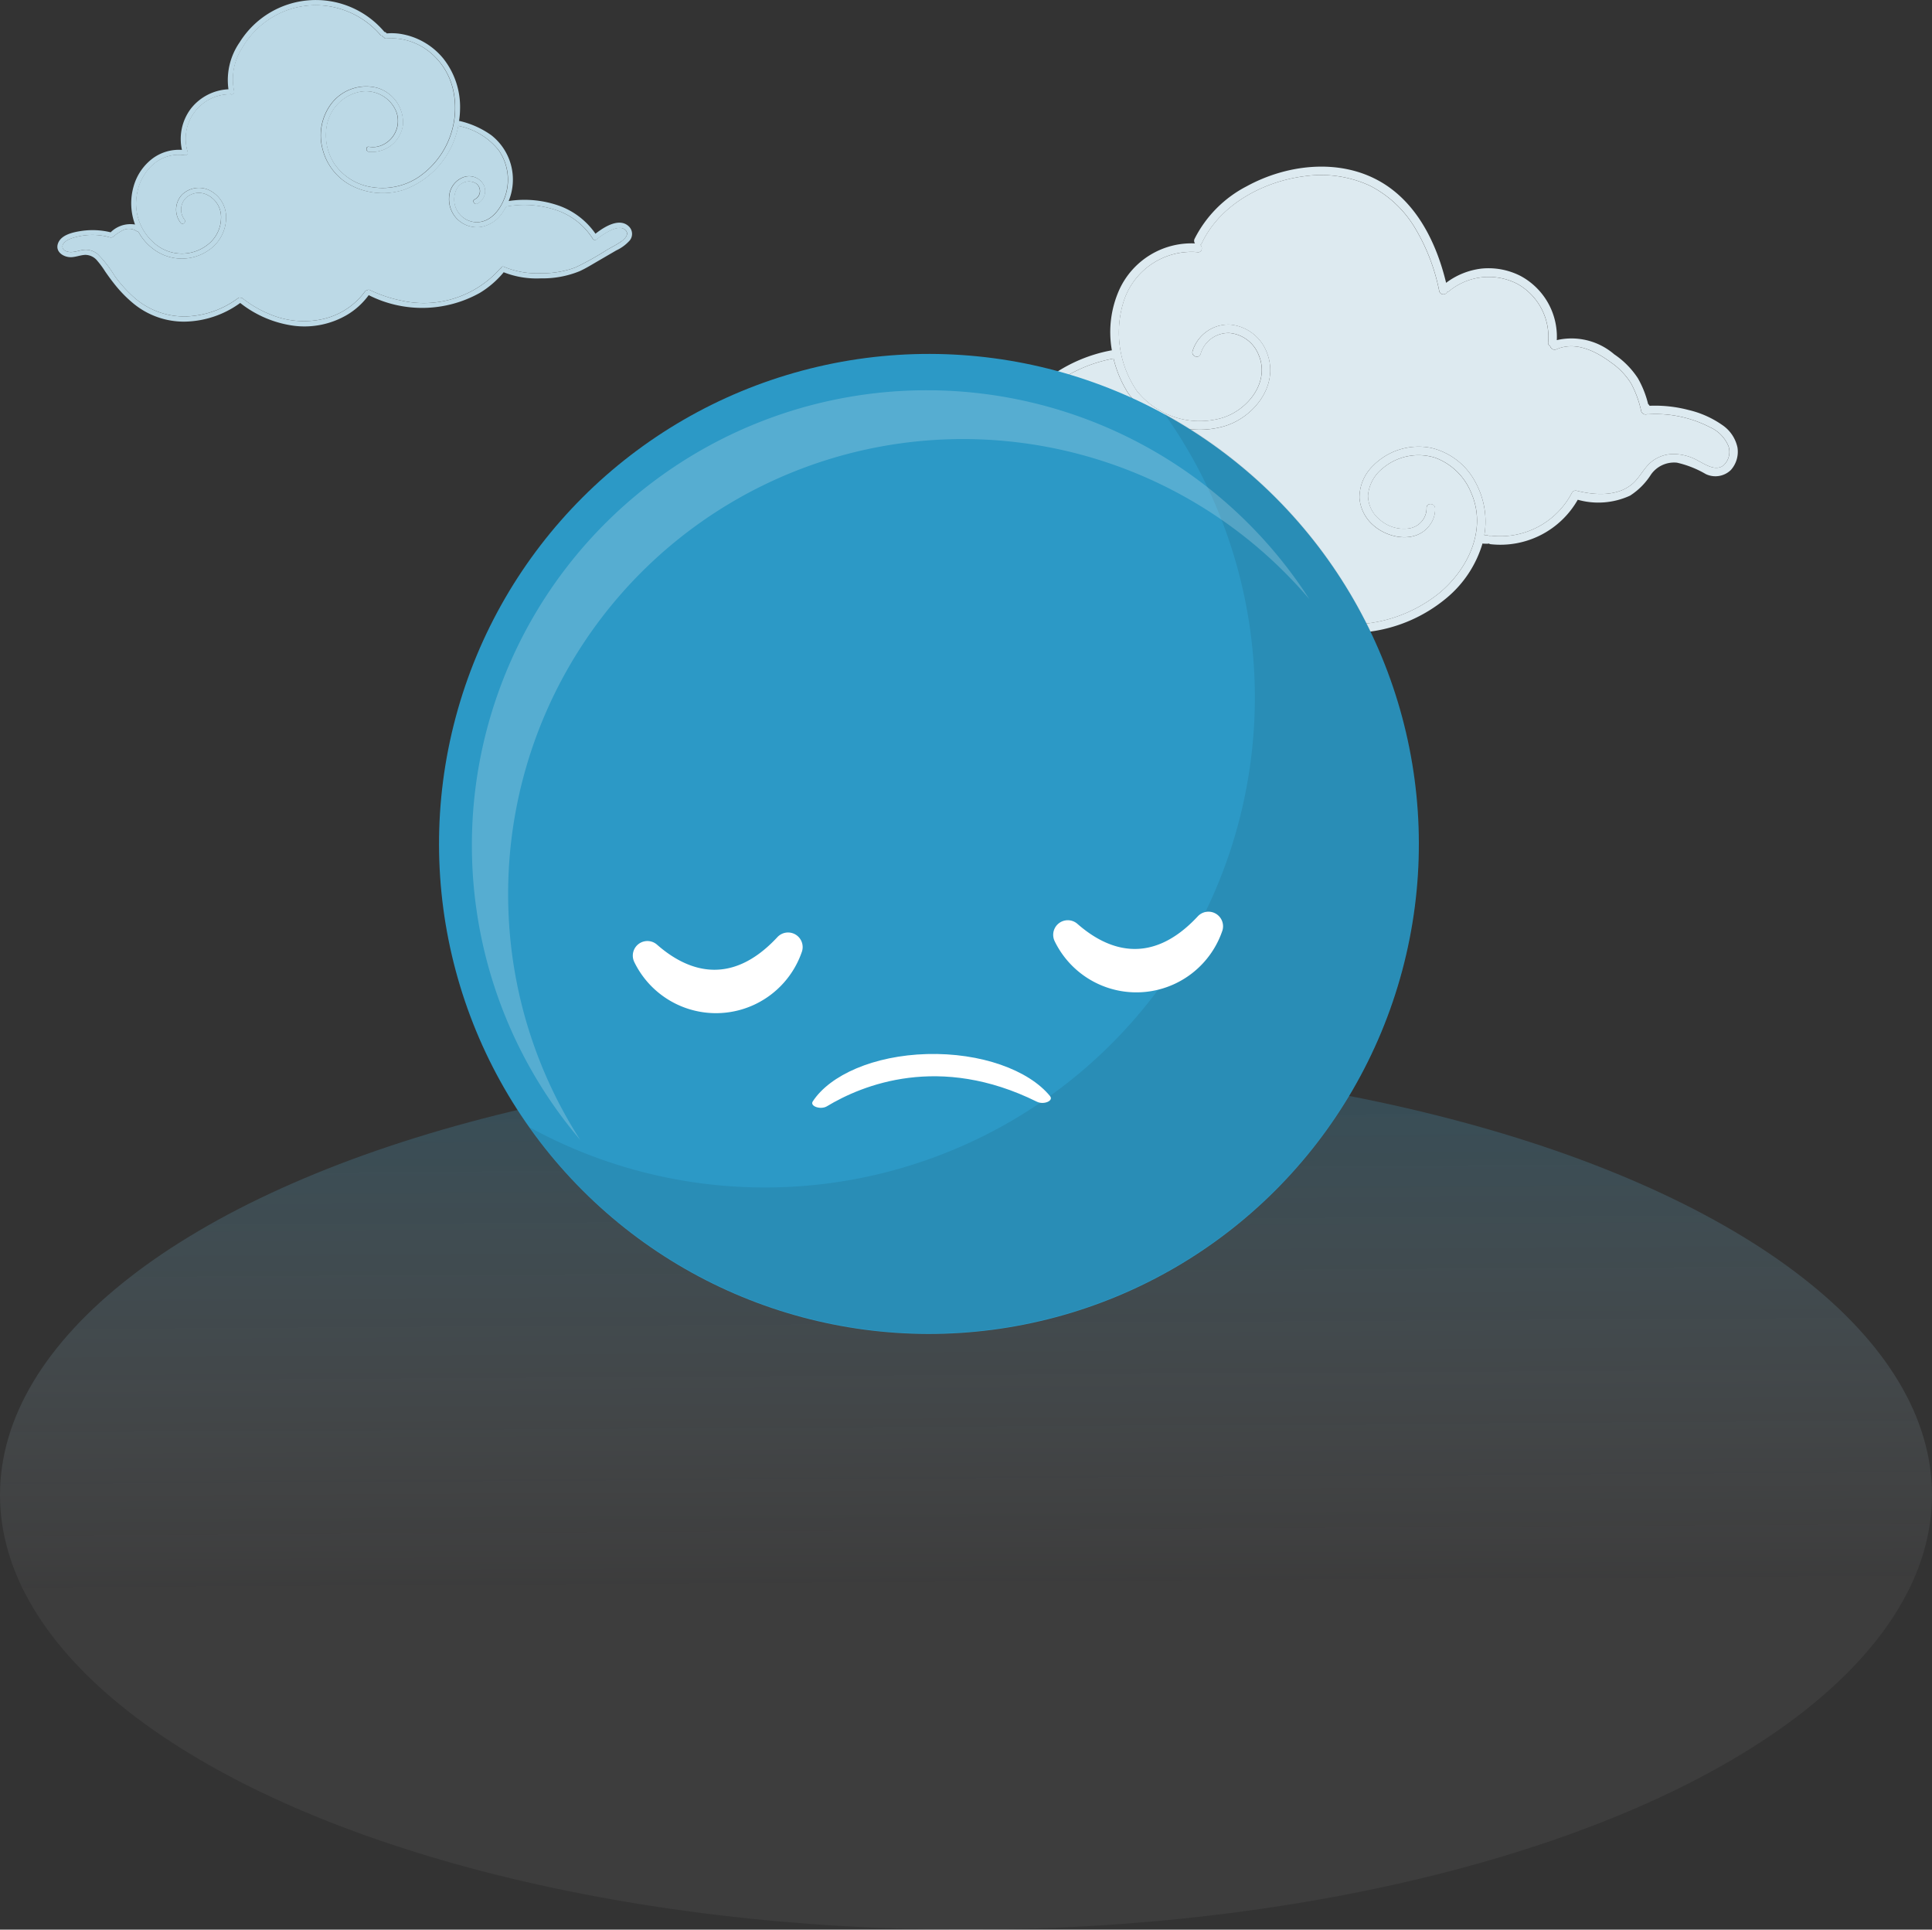 <svg xmlns="http://www.w3.org/2000/svg" xmlns:xlink="http://www.w3.org/1999/xlink" width="157.444" height="157.226" viewBox="0 0 157.444 157.226">
  <rect x="0" y="0" width="157.444" height="157.226" fill="#333333" stroke="none"/>
  <defs>
    <linearGradient id="linear-gradient" x1="-2.15" y1="0.643" x2="-2.159" gradientUnits="objectBoundingBox">
      <stop offset="0" stop-color="#f8faff" stop-opacity="0.18"/>
      <stop offset="1" stop-color="#2c99c6"/>
    </linearGradient>
  </defs>
  <g id="Group_2710" data-name="Group 2710" transform="translate(-89 -140.018)">
    <g id="Group_2595" data-name="Group 2595" transform="translate(89 140.018)">
      <g id="Group_2523" data-name="Group 2523" transform="translate(0 0)">
        <g id="Group_2437" data-name="Group 2437" transform="translate(70.808 13.582)">
          <path id="Path_5774" data-name="Path 5774" d="M385.26,66.981c-.647.485-1.482-.093-2.07-.4a4.1,4.1,0,0,0-2.032-.534,2.847,2.847,0,0,0-1.874.732c-.552.514-.874,1.226-1.454,1.714-1.221,1.027-3.055.909-4.5.547a.353.353,0,0,0-.4.147,6.582,6.582,0,0,1-6.6,3.513.43.43,0,0,1-.287-.038l-.259-.008a6.636,6.636,0,0,0-.659-4.185,5.51,5.51,0,0,0-3.668-2.923,5.218,5.218,0,0,0-4.814,1.526,3.586,3.586,0,0,0-1.033,2.544,3.265,3.265,0,0,0,1.086,2.2c1.3,1.187,3.717,1.557,4.761-.161a2.105,2.105,0,0,0,.312-1.188c-.019-.443-.713-.468-.693-.021a1.671,1.671,0,0,1-1.454,1.666,2.966,2.966,0,0,1-2.383-.738,2.556,2.556,0,0,1-.938-1.947,3.148,3.148,0,0,1,1.163-2.186,4.514,4.514,0,0,1,4.318-.89,5.063,5.063,0,0,1,2.923,2.843c1.317,3-.243,6.228-2.6,8.186a11.6,11.6,0,0,1-9.43,2.352,11.749,11.749,0,0,1-8.188-6.238c-.2-.4-.809-.068-.609.332h0a7.476,7.476,0,0,1-6.608,1.636,6.867,6.867,0,0,1-1.745-.663c-.258-.143-.441-.326-.74-.184a7.484,7.484,0,0,1-1.037.433,6.039,6.039,0,0,1-7.293-3.205.3.3,0,0,0-.308-.181.368.368,0,0,0-.595-.274,2.294,2.294,0,0,1-1.97.471,14.538,14.538,0,0,1-1.938-.884,5.131,5.131,0,0,0-2.3-.218,4.994,4.994,0,0,1-2.16-.142c-.556-.215-1.275-.984-.593-1.494a2.89,2.89,0,0,1,2.055-.268c.315.049.674.225.983.067.274-.141.446-.51.655-.73a5.05,5.05,0,0,1,1.486-1.075,5.131,5.131,0,0,1,4.056-.181,1.37,1.37,0,0,0,.626-.476,11.666,11.666,0,0,1,9.076-8.181l.038-.009a9.185,9.185,0,0,0,1.195,2.824,7.211,7.211,0,0,0,7.695,2.726c2.466-.658,4.606-3.295,3.648-5.918a3.54,3.54,0,0,0-3.06-2.4A3.057,3.057,0,0,0,342,57.676c-.111.432.552.637.663.2a2.356,2.356,0,0,1,2.356-1.688,2.819,2.819,0,0,1,2.366,1.774c.978,2.263-.969,4.608-3.1,5.176a6.556,6.556,0,0,1-6.826-2.241,8.467,8.467,0,0,1-1.041-7.378,5.805,5.805,0,0,1,6-3.921c.355.047.436-.39.228-.594a.312.312,0,0,0,.107-.13c1.5-3.181,5.054-5.058,8.433-5.471a9.489,9.489,0,0,1,5.234.764,9.058,9.058,0,0,1,3.669,3.391,16.02,16.02,0,0,1,2.019,5.221.348.348,0,0,0,.647.067.366.366,0,0,0,.153-.071,5.085,5.085,0,0,1,5.573-.587,4.946,4.946,0,0,1,2.5,4.76.293.293,0,0,0,.167.309.371.371,0,0,0,.507.257c1.548-.681,3.193.143,4.438,1.064a5.829,5.829,0,0,1,1.655,1.731,8.631,8.631,0,0,1,.819,2.254.384.384,0,0,0,.494.237.342.342,0,0,0,.092.007,9.639,9.639,0,0,1,5.025,1.06,2.9,2.9,0,0,1,1.5,1.541A1.486,1.486,0,0,1,385.26,66.981Z" transform="translate(-315.63 -42.633)" fill="#ddeaf0"/>
          <path id="Path_5775" data-name="Path 5775" d="M385.71,64.788a2.95,2.95,0,0,0-1.237-1.82,7.971,7.971,0,0,0-2.745-1.223,10.71,10.71,0,0,0-3.179-.343.387.387,0,0,0-.118-.141,8.085,8.085,0,0,0-.833-2.1,6.914,6.914,0,0,0-1.932-1.955,5.328,5.328,0,0,0-4.677-1.154,5.62,5.62,0,0,0-2.932-5.217,5.737,5.737,0,0,0-3.213-.611,5.957,5.957,0,0,0-2.876,1.16c-.779-3.245-2.389-6.548-5.377-8.256-3.334-1.907-7.605-1.4-10.874.389A9.78,9.78,0,0,0,341.47,47.8a.361.361,0,0,0,.034.373,6.47,6.47,0,0,0-6.161,3.756,8.452,8.452,0,0,0-.612,4.957.354.354,0,0,0-.067.006,12.383,12.383,0,0,0-8.4,5.9,11.76,11.76,0,0,0-1.154,2.685,5.824,5.824,0,0,0-4.015.159,5.722,5.722,0,0,0-1.778,1.13q-.176.166-.335.347c-.084.1-.247.4-.357.448s-.4-.075-.529-.1a5.156,5.156,0,0,0-.755-.071,2.766,2.766,0,0,0-2.053.627,1.416,1.416,0,0,0,.088,1.956c1.289,1.412,3.337.424,4.927.8.918.219,1.647.905,2.587,1.07a2.993,2.993,0,0,0,2.224-.508.364.364,0,0,0,.035.118,6.737,6.737,0,0,0,9.145,3.114,8.161,8.161,0,0,0,9.225-.837A12.244,12.244,0,0,0,362,77.068a9.159,9.159,0,0,0,2.932-4.437l0-.013a.343.343,0,0,0,.094.018l.291.008a.332.332,0,0,0,.126-.021.359.359,0,0,0,.161.059,7.259,7.259,0,0,0,7.093-3.624,6.178,6.178,0,0,0,4.266-.337,5.6,5.6,0,0,0,1.7-1.715,2.3,2.3,0,0,1,2.121-.968,8.289,8.289,0,0,1,2.343.927,1.813,1.813,0,0,0,2.043-.326A2.231,2.231,0,0,0,385.71,64.788Zm-1.151,1.481c-.647.485-1.482-.093-2.07-.4a4.1,4.1,0,0,0-2.032-.534,2.847,2.847,0,0,0-1.874.732c-.552.514-.874,1.226-1.454,1.714-1.221,1.027-3.055.909-4.5.547a.353.353,0,0,0-.4.147,6.582,6.582,0,0,1-6.6,3.513.43.43,0,0,1-.287-.038l-.259-.008a6.636,6.636,0,0,0-.659-4.185,5.51,5.51,0,0,0-3.668-2.923,5.218,5.218,0,0,0-4.814,1.526,3.586,3.586,0,0,0-1.033,2.544A3.265,3.265,0,0,0,356,71.1c1.3,1.187,3.717,1.557,4.761-.161a2.105,2.105,0,0,0,.312-1.188c-.019-.443-.713-.468-.693-.021a1.671,1.671,0,0,1-1.454,1.666,2.966,2.966,0,0,1-2.383-.738,2.556,2.556,0,0,1-.938-1.947,3.149,3.149,0,0,1,1.163-2.186,4.514,4.514,0,0,1,4.318-.89,5.062,5.062,0,0,1,2.923,2.843c1.317,3-.243,6.228-2.6,8.186a11.6,11.6,0,0,1-9.43,2.352,11.749,11.749,0,0,1-8.188-6.238c-.2-.4-.809-.068-.609.332h0a7.476,7.476,0,0,1-6.608,1.636,6.866,6.866,0,0,1-1.745-.663c-.258-.143-.441-.326-.74-.184a7.485,7.485,0,0,1-1.037.433,6.039,6.039,0,0,1-7.293-3.205.3.3,0,0,0-.308-.181.368.368,0,0,0-.595-.274,2.294,2.294,0,0,1-1.97.471,14.54,14.54,0,0,1-1.938-.884,5.131,5.131,0,0,0-2.3-.218,4.994,4.994,0,0,1-2.16-.142c-.556-.215-1.275-.984-.593-1.494a2.89,2.89,0,0,1,2.055-.268c.315.049.674.225.983.067.274-.141.446-.51.655-.73a5.05,5.05,0,0,1,1.485-1.075,5.131,5.131,0,0,1,4.056-.181,1.37,1.37,0,0,0,.626-.476,11.666,11.666,0,0,1,9.076-8.181l.039-.009a9.184,9.184,0,0,0,1.194,2.824,7.211,7.211,0,0,0,7.695,2.726c2.466-.658,4.606-3.295,3.648-5.918a3.54,3.54,0,0,0-3.06-2.4,3.057,3.057,0,0,0-3.041,2.177c-.111.432.552.637.663.2a2.356,2.356,0,0,1,2.356-1.688,2.819,2.819,0,0,1,2.366,1.774c.978,2.263-.969,4.608-3.1,5.176a6.556,6.556,0,0,1-6.826-2.241,8.468,8.468,0,0,1-1.041-7.378,5.805,5.805,0,0,1,6-3.921c.355.047.436-.39.228-.594a.312.312,0,0,0,.107-.13c1.5-3.181,5.054-5.058,8.433-5.471a9.489,9.489,0,0,1,5.234.764,9.057,9.057,0,0,1,3.669,3.391,16.021,16.021,0,0,1,2.019,5.221.348.348,0,0,0,.647.067.366.366,0,0,0,.153-.071,5.085,5.085,0,0,1,5.573-.587,4.946,4.946,0,0,1,2.5,4.76.293.293,0,0,0,.167.309.371.371,0,0,0,.507.257c1.548-.681,3.193.143,4.438,1.064a5.829,5.829,0,0,1,1.655,1.731,8.63,8.63,0,0,1,.819,2.254.384.384,0,0,0,.494.237.342.342,0,0,0,.092.007,9.639,9.639,0,0,1,5.025,1.06,2.905,2.905,0,0,1,1.5,1.541A1.486,1.486,0,0,1,384.559,66.27Z" transform="translate(-314.929 -41.921)" fill="#ddeaf0"/>
        </g>
        <ellipse id="XMLID_5_" cx="78.722" cy="35.417" rx="78.722" ry="35.417" transform="translate(0 86.392)" opacity="0.26" fill="url(#linear-gradient)"/>
        <g id="Group_2439" data-name="Group 2439" transform="translate(4.67)">
          <path id="Path_5778" data-name="Path 5778" d="M310.789,381.874c-.373.269-.8.478-1.2.709a23.718,23.718,0,0,1-2.573,1.432,7.587,7.587,0,0,1-2.792.47,6.919,6.919,0,0,1-3.034-.526.17.17,0,0,0-.245.131.176.176,0,0,0-.1.064,8.3,8.3,0,0,1-8.006,2.563,10.879,10.879,0,0,1-2.573-.862.215.215,0,0,0-.233.028.2.2,0,0,0-.162.089,5.831,5.831,0,0,1-3.363,2.233,7.152,7.152,0,0,1-4.362-.364,9.239,9.239,0,0,1-2.261-1.314.172.172,0,0,0-.139-.04.212.212,0,0,0-.215.026,7.458,7.458,0,0,1-4.227,1.493,6.15,6.15,0,0,1-4.216-1.517,11.084,11.084,0,0,1-1.6-1.755,9.68,9.68,0,0,0-1.384-1.79,1.529,1.529,0,0,0-1.006-.371c-.41.009-.8.193-1.206.189-.258,0-.644-.1-.676-.41-.035-.341.4-.577.66-.68a5.312,5.312,0,0,1,2.962-.174,1.683,1.683,0,0,0,.345.08.466.466,0,0,0,.261-.144,3.926,3.926,0,0,1,.583-.389,1.133,1.133,0,0,1,1.244.019.173.173,0,0,0,.13.041,4.29,4.29,0,0,0,1.164,1.365,3.843,3.843,0,0,0,4.9-.118,3.217,3.217,0,0,0,1.085-2.374,2.432,2.432,0,0,0-1.179-2.153,1.971,1.971,0,0,0-2.424.275,1.767,1.767,0,0,0-.092,2.29c.174.2.474-.081.3-.281a1.351,1.351,0,0,1,.073-1.708,1.53,1.53,0,0,1,1.823-.28,2,2,0,0,1,1.088,1.844,2.793,2.793,0,0,1-.889,2.026,3.4,3.4,0,0,1-4.224.3A4.248,4.248,0,0,1,271.291,378a4.086,4.086,0,0,1,1.282-2.359,3.194,3.194,0,0,1,2.588-.775c.141.024.311-.077.261-.244a3.626,3.626,0,0,1,3.406-4.721.215.215,0,0,0,.075-.015.2.2,0,0,0,.3-.224,4.687,4.687,0,0,1,.641-3.516,7.047,7.047,0,0,1,2.1-2.278,6.856,6.856,0,0,1,6.138-.848,6.988,6.988,0,0,1,3.036,2.044.18.18,0,0,0,.149.069.207.207,0,0,0,.024.032l.055.059a.154.154,0,0,0,.065.044l.007,0a.158.158,0,0,0,.171.09,5,5,0,0,1,3.551,1.106,5.537,5.537,0,0,1,1.967,3.378,6.824,6.824,0,0,1-2.967,6.87,5.337,5.337,0,0,1-3.621.772,4.537,4.537,0,0,1-3.12-1.873,4.279,4.279,0,0,1-.587-3.427,3.422,3.422,0,0,1,2.564-2.466,2.677,2.677,0,0,1,3.007,1.526,2.154,2.154,0,0,1-1.352,2.887,1.851,1.851,0,0,1-.847.05c-.26-.043-.271.368-.013.411a2.552,2.552,0,0,0,2.79-2.205,2.951,2.951,0,0,0-2.074-3,3.577,3.577,0,0,0-3.734,1.241,4.3,4.3,0,0,0-.741,3.752,4.607,4.607,0,0,0,2.477,3.028,5.631,5.631,0,0,0,4.1.293,6.917,6.917,0,0,0,4.479-5.231.265.265,0,0,0,.036.014,5.553,5.553,0,0,1,3.271,2,4.191,4.191,0,0,1,.574,3.535c-.342,1.178-1.258,2.475-2.638,2.287a1.861,1.861,0,0,1-1.375-2.685,1.124,1.124,0,0,1,1.563-.464.757.757,0,0,1-.084,1.305c-.243.1-.046.466.2.362a1.165,1.165,0,0,0,.554-1.477,1.352,1.352,0,0,0-1.6-.714,1.791,1.791,0,0,0-1.233,1.495,2.312,2.312,0,0,0,.623,1.922,2.284,2.284,0,0,0,1.97.66,2.661,2.661,0,0,0,1.781-1.228,4.511,4.511,0,0,0,.265-.432l.015,0a8.222,8.222,0,0,1,4.238.353,5.651,5.651,0,0,1,2.8,2.272.209.209,0,0,0,.322.052,5.115,5.115,0,0,1,1.154-.743c.364-.169.894-.337,1.211.013C311.407,381.318,311.057,381.681,310.789,381.874Z" transform="translate(-264.798 -362.225)" fill="#bcd9e6"/>
          <path id="Path_5779" data-name="Path 5779" d="M310.545,379.822c-.761-.771-2.01,0-2.739.577a6.151,6.151,0,0,0-2.849-2.238,8.463,8.463,0,0,0-4.226-.426,4.594,4.594,0,0,0-1.422-5.37,7.271,7.271,0,0,0-2.532-1.142.21.21,0,0,0-.089-.007,7.056,7.056,0,0,0,.082-.949,6.358,6.358,0,0,0-1.377-4.159,5.661,5.661,0,0,0-3.595-2.01,4.763,4.763,0,0,0-1-.02l0,0-.055-.059a.152.152,0,0,0-.065-.044.156.156,0,0,0-.079-.021h0a.21.21,0,0,0-.025-.036,7.313,7.313,0,0,0-11.766.886,5.391,5.391,0,0,0-.912,3.825,4.136,4.136,0,0,0-3.057,1.572,4.094,4.094,0,0,0-.733,3.368,3.6,3.6,0,0,0-2.349.667,4.29,4.29,0,0,0-1.586,2.294,4.958,4.958,0,0,0,.113,3.12,2.28,2.28,0,0,0-1.987.633,6.2,6.2,0,0,0-2.45-.1c-.64.1-1.6.308-1.845,1.014-.233.673.438,1.107,1.029,1.114.411,0,.8-.177,1.206-.189a1.262,1.262,0,0,1,.957.464,7.413,7.413,0,0,1,.663.9c.22.319.448.634.689.939a10.416,10.416,0,0,0,1.643,1.691,6.482,6.482,0,0,0,4.132,1.446,7.9,7.9,0,0,0,4.533-1.522,8.962,8.962,0,0,0,4.414,1.863,6.867,6.867,0,0,0,4.306-.9,5.951,5.951,0,0,0,1.752-1.6,9.642,9.642,0,0,0,9.053-.182,7.684,7.684,0,0,0,1.9-1.624.219.219,0,0,0,.038-.062,7.3,7.3,0,0,0,3.05.5,7.944,7.944,0,0,0,3.141-.581c.517-.236,1-.537,1.493-.823l1.5-.873a3.374,3.374,0,0,0,1.107-.822A.847.847,0,0,0,310.545,379.822Zm-.6,1.182c-.373.269-.8.478-1.2.71a23.72,23.72,0,0,1-2.573,1.432,7.59,7.59,0,0,1-2.792.47,6.922,6.922,0,0,1-3.034-.526.17.17,0,0,0-.245.131.176.176,0,0,0-.1.064,8.3,8.3,0,0,1-8.006,2.563,10.88,10.88,0,0,1-2.573-.862.215.215,0,0,0-.233.028.2.2,0,0,0-.162.089,5.831,5.831,0,0,1-3.363,2.233,7.152,7.152,0,0,1-4.362-.364,9.238,9.238,0,0,1-2.261-1.314.173.173,0,0,0-.139-.04.212.212,0,0,0-.215.027,7.458,7.458,0,0,1-4.227,1.493,6.15,6.15,0,0,1-4.216-1.517,11.081,11.081,0,0,1-1.6-1.755,9.677,9.677,0,0,0-1.384-1.79,1.529,1.529,0,0,0-1.006-.371c-.41.009-.8.193-1.206.189-.258,0-.644-.1-.676-.41-.035-.341.4-.577.66-.68a5.311,5.311,0,0,1,2.962-.174,1.685,1.685,0,0,0,.345.08.466.466,0,0,0,.261-.144,3.928,3.928,0,0,1,.583-.389,1.133,1.133,0,0,1,1.244.019.174.174,0,0,0,.13.042,4.291,4.291,0,0,0,1.164,1.365,3.843,3.843,0,0,0,4.9-.118,3.217,3.217,0,0,0,1.085-2.374,2.432,2.432,0,0,0-1.179-2.153,1.971,1.971,0,0,0-2.424.275,1.768,1.768,0,0,0-.092,2.29c.174.2.474-.081.3-.281a1.35,1.35,0,0,1,.073-1.708,1.53,1.53,0,0,1,1.823-.28,2,2,0,0,1,1.088,1.844,2.793,2.793,0,0,1-.889,2.026,3.4,3.4,0,0,1-4.224.3,4.248,4.248,0,0,1-1.726-4.288,4.086,4.086,0,0,1,1.282-2.359,3.194,3.194,0,0,1,2.588-.775c.141.024.311-.077.261-.244a3.626,3.626,0,0,1,3.406-4.721.215.215,0,0,0,.075-.015.2.2,0,0,0,.3-.225,4.686,4.686,0,0,1,.642-3.516,7.047,7.047,0,0,1,2.1-2.278,6.856,6.856,0,0,1,6.138-.848,6.989,6.989,0,0,1,3.036,2.044.18.18,0,0,0,.149.069.2.2,0,0,0,.024.032l.055.059a.154.154,0,0,0,.065.044l.007,0a.158.158,0,0,0,.171.09,5,5,0,0,1,3.551,1.106,5.537,5.537,0,0,1,1.967,3.378,6.824,6.824,0,0,1-2.967,6.87,5.337,5.337,0,0,1-3.621.773,4.538,4.538,0,0,1-3.12-1.873,4.279,4.279,0,0,1-.587-3.427,3.422,3.422,0,0,1,2.564-2.466,2.677,2.677,0,0,1,3.007,1.526,2.154,2.154,0,0,1-1.352,2.888,1.852,1.852,0,0,1-.847.05c-.26-.043-.271.368-.013.411a2.552,2.552,0,0,0,2.79-2.205,2.951,2.951,0,0,0-2.074-3,3.577,3.577,0,0,0-3.734,1.241,4.3,4.3,0,0,0-.741,3.752,4.607,4.607,0,0,0,2.477,3.028,5.631,5.631,0,0,0,4.1.293,6.917,6.917,0,0,0,4.479-5.231.255.255,0,0,0,.036.014,5.553,5.553,0,0,1,3.271,2,4.19,4.19,0,0,1,.574,3.535c-.342,1.178-1.258,2.475-2.638,2.287a1.861,1.861,0,0,1-1.375-2.685,1.124,1.124,0,0,1,1.563-.464.757.757,0,0,1-.084,1.305c-.243.1-.046.466.2.362a1.165,1.165,0,0,0,.554-1.477,1.352,1.352,0,0,0-1.6-.714,1.791,1.791,0,0,0-1.233,1.495,2.313,2.313,0,0,0,.623,1.922,2.284,2.284,0,0,0,1.97.66,2.661,2.661,0,0,0,1.781-1.228,4.491,4.491,0,0,0,.265-.432l.015,0a8.223,8.223,0,0,1,4.238.353,5.652,5.652,0,0,1,2.8,2.272.209.209,0,0,0,.322.052,5.111,5.111,0,0,1,1.154-.743c.364-.169.894-.337,1.211.013C310.558,380.449,310.208,380.811,309.94,381Z" transform="translate(-263.949 -361.355)" fill="#bcd9e6"/>
        </g>
      </g>
      <g id="Group_2510" data-name="Group 2510" transform="translate(19.241 12.301)">
        <circle id="Ellipse_4223" data-name="Ellipse 4223" cx="39.924" cy="39.924" r="39.924" transform="translate(0 56.461) rotate(-45)" fill="#2c99c6"/>
      </g>
      <g id="Group_2513" data-name="Group 2513" transform="translate(43.161 33.696)" opacity="0.08">
        <g id="Group_2512" data-name="Group 2512">
          <path id="Path_5839" data-name="Path 5839" d="M321.815,351.609A39.93,39.93,0,0,1,270.1,409.768a39.927,39.927,0,1,0,51.719-58.159Z" transform="translate(-270.096 -351.609)"/>
        </g>
      </g>
      <g id="Group_2515" data-name="Group 2515" transform="translate(38.449 31.794)">
        <g id="Group_2514" data-name="Group 2514">
          <path id="Path_5840" data-name="Path 5840" d="M262.568,390.236a37.066,37.066,0,0,1,65.252-25.851,37.069,37.069,0,1,0-59.42,44.06A36.9,36.9,0,0,1,262.568,390.236Z" transform="translate(-259.563 -347.357)" fill="#fff" opacity="0.2"/>
        </g>
      </g>
      <g id="Group_2517" data-name="Group 2517" transform="translate(85.64 90.263) rotate(180)">
        <path id="Path_5841" data-name="Path 5841" d="M1.15.5C.588.218-.245.567.068.951,1.8,3.076,5.7,4.5,10.1,4.38,14.423,4.259,18,2.675,19.406.52c.256-.393-.641-.7-1.148-.4C15.352,1.875,9.082,4.426,1.15.5Z" transform="translate(0 0)" fill="#fff"/>
      </g>
      <g id="Group_2520" data-name="Group 2520" transform="translate(99.667 82.558) rotate(180)">
        <g id="Group_2518" data-name="Group 2518" transform="translate(34.259 0)">
          <path id="Path_5842" data-name="Path 5842" d="M.067,4.992A7.4,7.4,0,0,1,13.722,4.18a1.189,1.189,0,0,1-1.855,1.409c-2.318-2.036-5.9-3.585-9.8.6a1.189,1.189,0,0,1-2-1.2Z" transform="translate(0)" fill="#fff"/>
        </g>
        <g id="Group_2519" data-name="Group 2519" transform="translate(0 1.695)">
          <path id="Path_5843" data-name="Path 5843" d="M.067,4.992A7.4,7.4,0,0,1,13.722,4.18a1.189,1.189,0,0,1-1.855,1.409c-2.318-2.036-5.9-3.585-9.8.6a1.189,1.189,0,0,1-2-1.2Z" transform="translate(0 0)" fill="#fff"/>
        </g>
      </g>
    </g>
  </g>
</svg>
